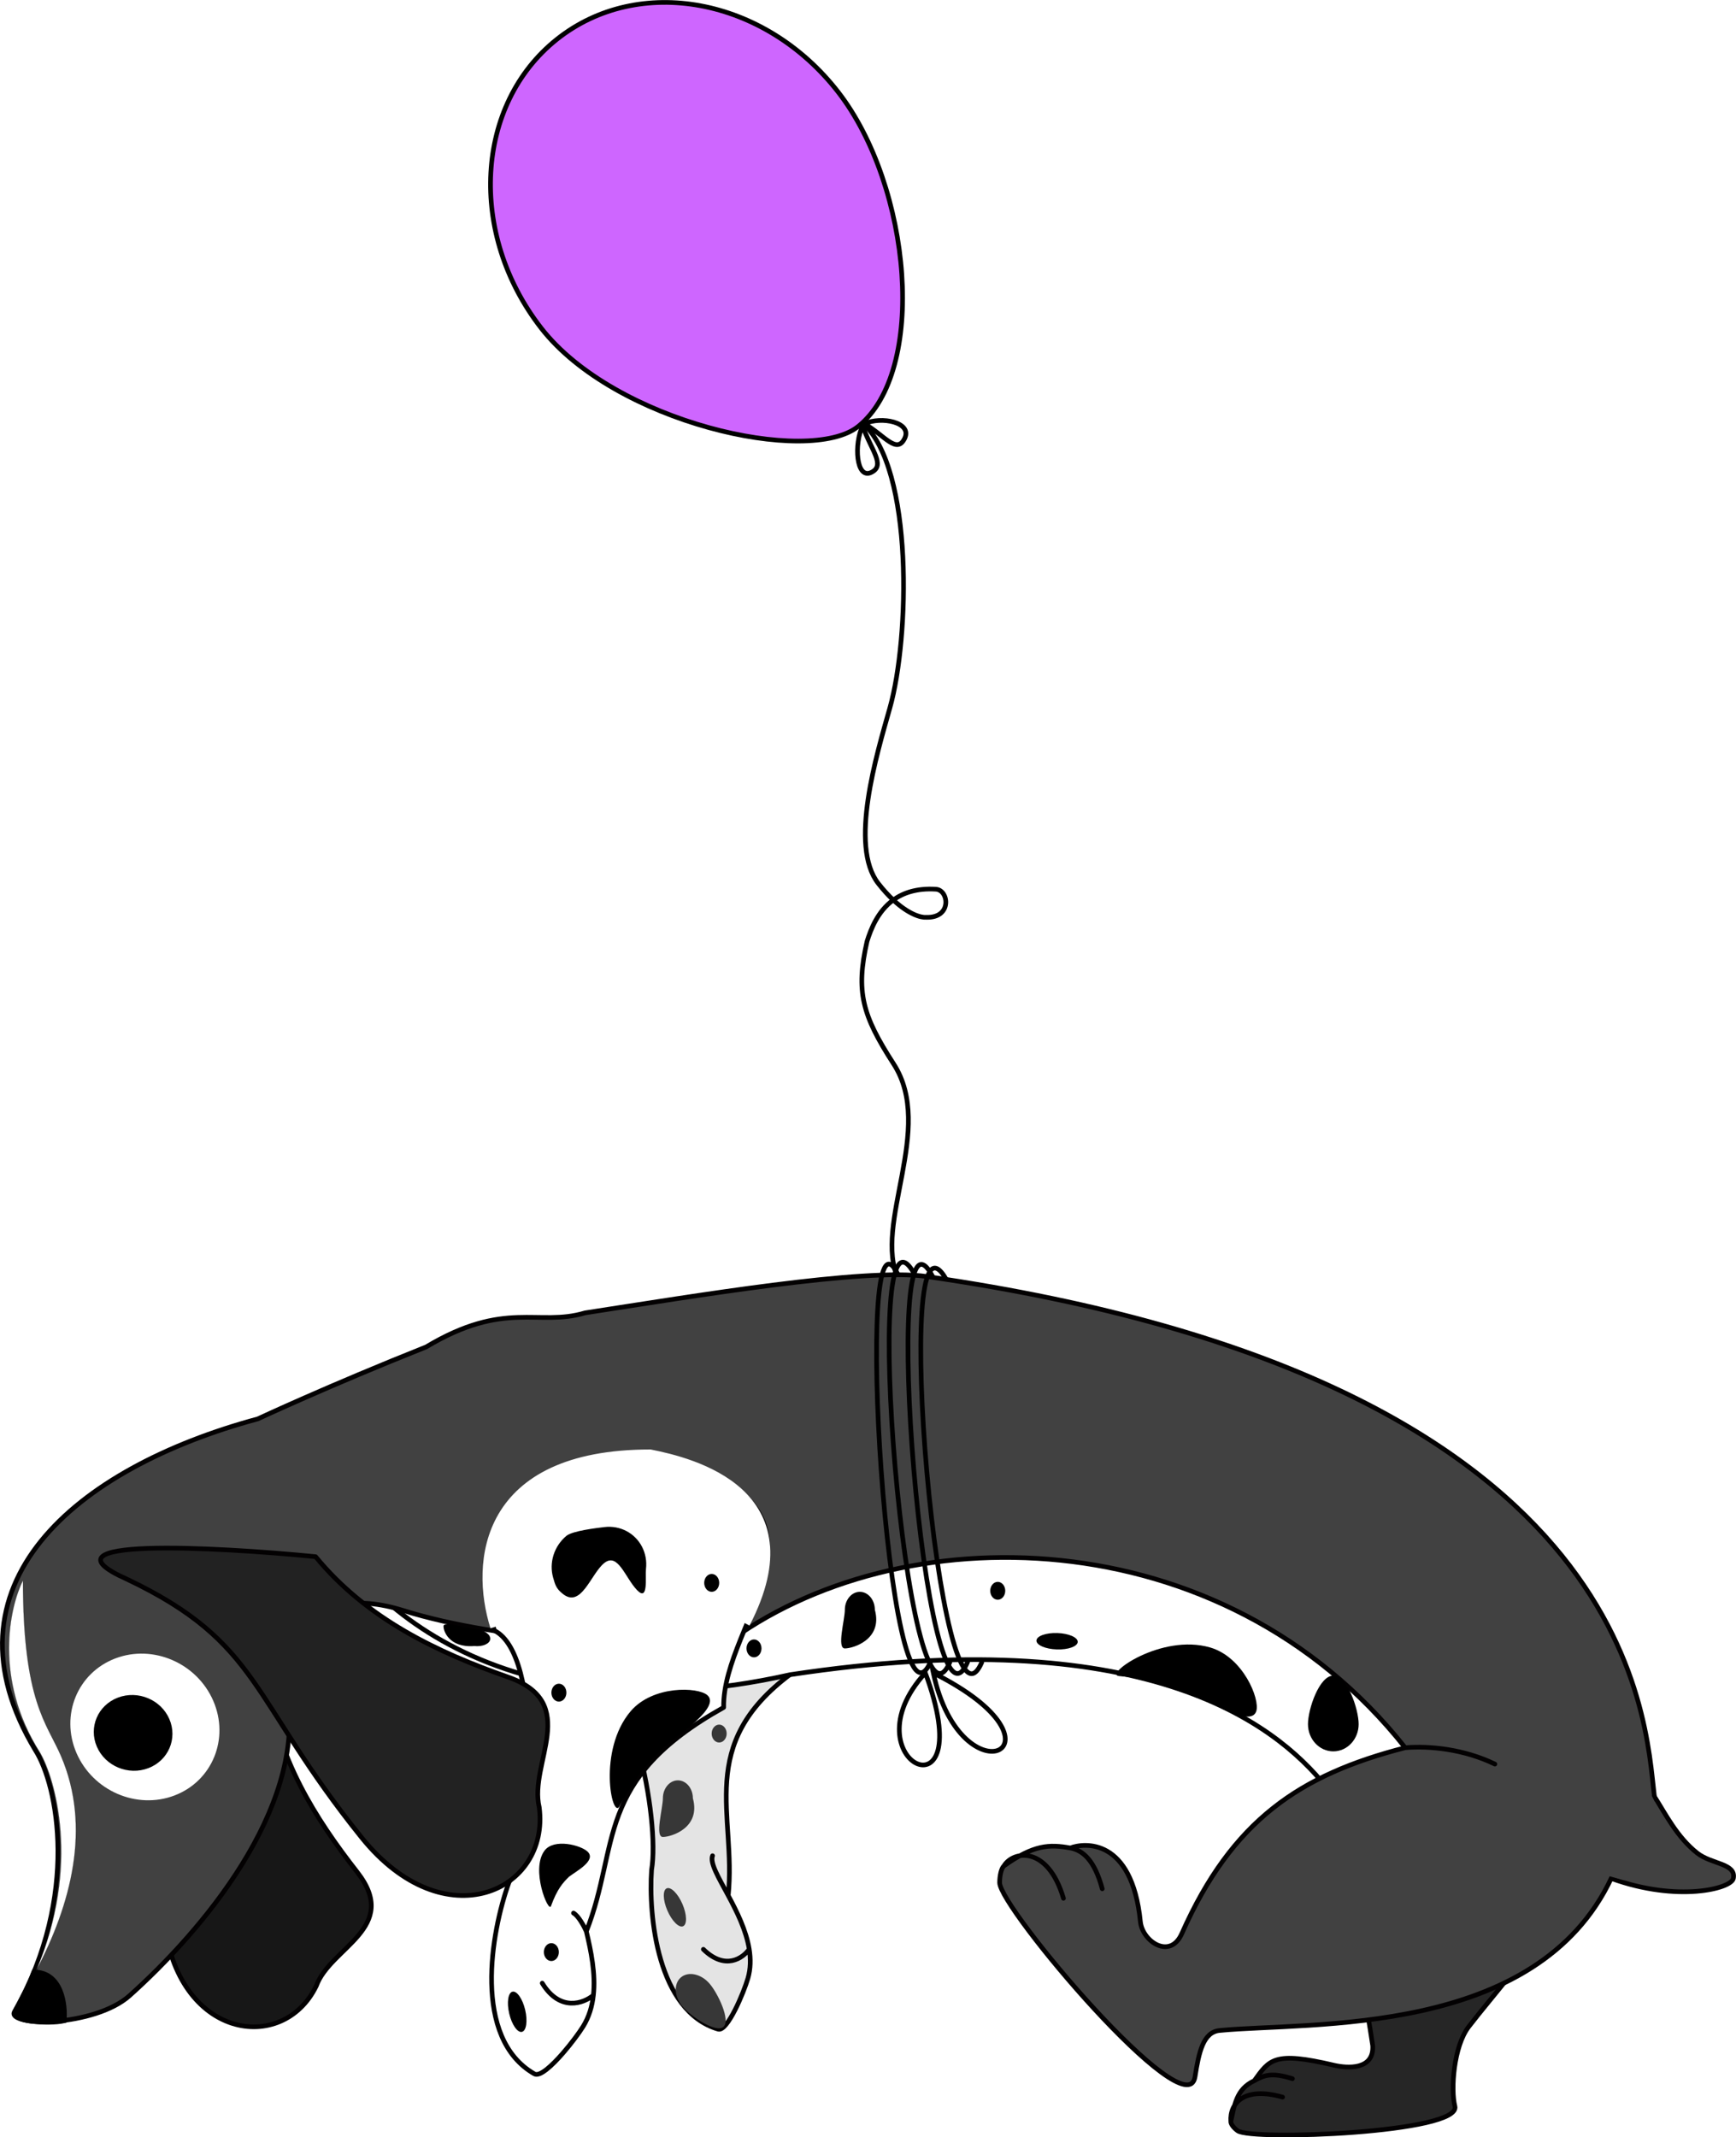 <svg width="18632" height="22935" viewBox="0 0 18632 22935" fill="none" xmlns="http://www.w3.org/2000/svg">
<g id="globo2">
<path id="Vector 17" d="M9642.16 13730.2C9365.63 13133.1 10039.4 12110.9 9591.43 11417.5C9253.36 10894.1 9182.92 10640.9 9305.87 10100.9C9346.79 9971.33 9418.96 9780.04 9587.27 9657.83M9260.43 4541.96C9808.41 5031.82 9761.23 6851.66 9551.24 7594.73C9409.71 8095.54 9110.5 9076.51 9426.4 9480.53C9482.42 9552.17 9536.45 9610.54 9587.27 9657.83M9587.27 9657.83C9694.25 9580.14 9840.07 9530.36 10041.4 9542.06C10183.9 9546.4 10222.9 9852.41 9941.29 9843.83C9886.33 9848.96 9754.03 9812.98 9587.27 9657.83Z" stroke="black" stroke-width="50" stroke-linecap="round" stroke-linejoin="round"/>
<path id="Vector 14" d="M9277.78 4547.77C9458.96 4462.73 9794.76 4532.3 9709.15 4705.28C9623.55 4878.26 9492.43 4670 9277.78 4547.77Z" stroke="black" stroke-width="50" stroke-linecap="round" stroke-linejoin="round"/>
<path id="Vector 15" d="M9259.12 4569.26C9163.92 4762.73 9187.75 5146.67 9349.8 5070.08C9511.85 4993.5 9342.9 4823.37 9259.12 4569.26Z" stroke="black" stroke-width="50" stroke-linecap="round" stroke-linejoin="round"/>
<path id="Ellipse 10" d="M8994.95 986.628C9388.77 1493.27 9630.56 2243.13 9678.53 2942.36C9702.5 3291.76 9677.98 3627.3 9600.6 3912.46C9523.16 4197.82 9393.36 4430.79 9208.27 4577.98C9079.2 4680.62 8853.44 4732.29 8569.45 4732.98C8286.75 4733.67 7951.17 4683.84 7607.13 4588.54C6918.24 4397.73 6201.19 4026.32 5808.23 3520.78C5019.54 2506.13 5099.81 1119.16 5977.29 421.356C6854.78 -276.443 8206.25 -28.027 8994.95 986.628Z" fill="#CE66FF" stroke="black" stroke-width="50" stroke-linecap="round" stroke-linejoin="round"/>
</g>
<path id="oreja2" d="M1198.3 17249.4C1967.19 18485.6 1575.87 18875.9 1759.99 20601.2C1896.72 21882.5 3035.84 22050.1 3394.78 21311.3C3543.76 20895.8 4303.92 20690.5 3833.25 20088.5C3380.29 19509.1 2972.43 18859.3 2881.62 18078.2C2087.2 17447.4 638.336 16398.6 1198.3 17249.4Z" fill="#171717" stroke="#030102" stroke-width="50" stroke-linecap="round" stroke-linejoin="round"/>
<path id="cola1" d="M18216.1 19885.8C17997.4 19713.2 17876.4 19466.2 17754.6 19276C17645.8 19522 17402.9 19966.7 17295 20158.3C18004.6 20415.4 18580.8 20268.1 18603.4 20158.3C18636.9 19995 18369.3 20006.7 18216.1 19885.8Z" fill="#414141" stroke="#030102" stroke-width="50" stroke-linecap="round" stroke-linejoin="round"/>
<g id="Group 2">
<g id="Vector 21">
<path d="M6267.37 17773.1C6760.41 17887.2 7086.85 19519.5 6993.09 20066.2C6958.91 20555.7 7054.03 21582.7 7707.88 21775.3C7806.94 21804.5 7983.46 21380.5 8027.27 21229.2C8056.92 21126.7 8058.02 21021.2 8041.07 20916.2C8008.26 20713 7907.8 20512.1 7815.88 20341.1C7904.81 19468 7462.43 18726.9 8487.98 17963.2C8253.61 17160 9175.71 15869.6 7349.14 15765.4C6849.44 15736.9 5412.5 16386.5 6267.37 17773.1Z" fill="#E4E4E4"/>
<path d="M7647.67 19914.1C7617.38 19990.2 7711.08 20146.2 7815.88 20341.1M8041.07 20916.2C8058.02 21021.2 8056.92 21126.7 8027.27 21229.2C7983.46 21380.5 7806.94 21804.5 7707.88 21775.3C7054.03 21582.7 6958.91 20555.7 6993.09 20066.2C7086.85 19519.5 6760.41 17887.2 6267.37 17773.1C5412.5 16386.5 6849.44 15736.9 7349.14 15765.4C9175.71 15869.6 8253.61 17160 8487.98 17963.2C7462.43 18726.9 7904.81 19468 7815.88 20341.1M8041.07 20916.2C7974.74 21012.7 7783.45 21148.2 7548.97 20918.3M8041.07 20916.2C8008.26 20713 7907.8 20512.1 7815.88 20341.1" stroke="#030102" stroke-width="50" stroke-linecap="round" stroke-linejoin="round"/>
</g>
<g id="Vector 24">
<path d="M16951.6 18723.9C17441.2 19929.7 16278.6 21077 15762.7 21749.9C15600.9 21961 15569.1 22424 15615 22602C15688.9 22888.7 13435 22974 13283.6 22865.7C13243.2 22836.8 13207.4 22793.2 13210 22763.8C13206 22703.8 13218.3 22644.3 13249.7 22594.6C13280.7 22486.2 13331.3 22388.6 13461.4 22328.4C13625 22102.3 13670.6 22009.5 14314.7 22161.6C14463.4 22196.7 14746.9 22213.8 14733 21953C14586.8 20970.3 14390.1 20453.8 14885.3 19603.7C15025 19425.9 15257.5 19202.1 15542.7 19048.9L16951.6 18723.9Z" fill="#262626"/>
<path d="M13210 22763.8C13207.4 22793.2 13243.2 22836.8 13283.6 22865.7C13435 22974 15688.9 22888.7 15615 22602C15569.1 22424 15600.9 21961 15762.7 21749.9C16278.6 21077 17441.2 19929.7 16951.6 18723.9L15542.7 19048.9C15257.5 19202.1 15025 19425.9 14885.3 19603.7C14390.1 20453.8 14586.8 20970.3 14733 21953C14746.9 22213.8 14463.4 22196.7 14314.7 22161.6C13670.6 22009.5 13625 22102.3 13461.4 22328.4M13210 22763.8C13197.4 22572.3 13349.5 22386.4 13765.6 22504.2M13210 22763.8C13249.9 22594.3 13265.6 22419 13461.4 22328.4M13461.4 22328.4C13572.7 22264.9 13656.2 22239 13871.3 22306.6" stroke="#030102" stroke-width="50" stroke-linecap="round" stroke-linejoin="round"/>
</g>
<path id="Vector 22" d="M8480.04 17971.2C12260.4 17400.1 13671.7 18472.1 14235.8 19178L15725.7 19554L15967 18871.8L11633.2 15480L3337 16083.4C3696.82 17016.3 5229.19 18699.9 8480.04 17971.2Z" fill="white" stroke="black" stroke-width="50"/>
<g id="Vector 18">
<path d="M9949 13698.5C17574 14800.3 17655 18442 17755.2 19268.8L17562.5 19677.5L17295.6 20151.2C16492.1 21864.2 14068.6 21694.9 13090.2 21789.2C12913.9 21806.2 12867.7 22019.2 12825.8 22286.6C12737.9 22847.3 10728.8 20474.1 10728.8 20202.8C10728.8 20130.5 10745.8 20048.9 10775.1 20023C10807.5 19968.5 10870.4 19925.8 10946.2 19914C11162 19795.3 11306.5 19797.7 11487.5 19830.8C11630.5 19774.5 12148.5 19715.1 12239.5 20622C12260.5 20831.3 12557.2 21035 12684.1 20749.3C13224.6 19532.4 13950.7 19044.8 15081.6 18754.7C13114.8 16268.6 9626.16 16245.9 7773.46 17654C6985.36 17670.4 5403.97 17619.2 4331.08 17283.3C3258.19 16947.4 3055.48 17756.5 3088.23 18203.1C3267.43 19427.7 2158.99 20728.6 1390.16 21415.9C1017.31 21749.2 62.656 21760.8 164.666 21577.4C857.19 20332 617.964 19157.3 381.436 18784.4C-687.979 17012 809.206 15754.6 2767.21 15226.1C2767.21 15226.1 3524.08 14872.2 4573.71 14454.1C5422 13946 5774.64 14239.6 6279 14088.5C7437.44 13910.7 9273.94 13600.9 9949 13698.5Z" fill="#414141"/>
<path d="M10775.1 20023C10745.8 20048.9 10728.8 20130.5 10728.8 20202.8C10728.8 20474.1 12737.9 22847.3 12825.8 22286.6C12867.7 22019.2 12913.9 21806.2 13090.2 21789.2C14068.6 21694.9 16492.1 21864.2 17295.6 20151.2L17562.5 19677.5L17755.2 19268.8C17655 18442 17574 14800.3 9949 13698.5C9273.94 13600.9 7437.44 13910.7 6279 14088.5C5774.64 14239.6 5422 13946 4573.71 14454.1C3524.08 14872.2 2767.21 15226.1 2767.21 15226.1C809.206 15754.6 -687.979 17012 381.436 18784.4C617.964 19157.3 857.19 20332 164.666 21577.4C62.656 21760.8 1017.31 21749.2 1390.16 21415.9C2158.99 20728.6 3267.43 19427.7 3088.23 18203.1C3055.48 17756.5 3258.19 16947.4 4331.08 17283.3C5403.97 17619.2 6985.36 17670.4 7773.46 17654C9626.16 16245.9 13114.8 16268.6 15081.6 18754.7M10775.1 20023C10872.5 19859.5 11245 19801.3 11413.8 20370.8M10775.1 20023C11094 19796 11262.6 19789.7 11487.5 19830.8M11487.5 19830.8C11630.5 19774.5 12148.5 19715.1 12239.5 20622C12260.5 20831.3 12557.2 21035 12684.1 20749.3C13224.6 19532.4 13950.7 19044.8 15081.6 18754.7M11487.5 19830.8C11626 19856.1 11749.1 19967.7 11830 20268.7M16044.1 18930.4C15708.7 18768.6 15342.4 18733.5 15081.6 18754.7" stroke="#030102" stroke-width="50" stroke-linecap="round" stroke-linejoin="round"/>
</g>
<path id="Vector 35" d="M17719.2 19466.4L17804.6 19423.7L17719.2 19252.9L17633.8 19295.6L17719.2 19466.4ZM17275 20035L17249.5 20127.1L17433.6 20178L17459 20086L17275 20035ZM17459 20086C17489.8 19974.9 17537 19823.5 17590.1 19694C17616.7 19629 17643.7 19572.1 17669.7 19529.4C17682.6 19508 17694.2 19492 17704.1 19480.7C17714.6 19468.8 17719.9 19466.1 17719.2 19466.4L17633.8 19295.6C17578.6 19323.2 17536.8 19380.1 17506.3 19430.3C17473.1 19485.1 17441.8 19552.1 17413.3 19621.5C17356.3 19760.7 17306.7 19920.1 17275 20035L17459 20086Z" fill="#414141"/>
<g id="Vector 20">
<path d="M5306.12 17497.8C5820.75 17753.5 5731.08 19638.4 5459.94 20207.3C5272.66 20729.8 5065.56 21870.9 5735.42 22255C5793.26 22288.1 5923.97 22168.2 6043.3 22030.6C6133.38 21926.7 6216.97 21812.8 6257.82 21747.1C6322.07 21643.8 6355.49 21529.4 6368.6 21410.8C6393.99 21181.3 6343.29 20936.2 6292.97 20725.9C6658.23 19801.2 6368.6 19102.6 7766.75 18322.7C7750.45 17387.5 9171.3 16232.4 7167.72 15630.7C6619.6 15466.1 4776.23 15762.9 5306.12 17497.8Z" fill="white"/>
<path d="M6368.6 21410.8C6355.49 21529.4 6322.07 21643.8 6257.82 21747.1C6216.97 21812.8 6133.38 21926.7 6043.3 22030.6C5923.97 22168.2 5793.26 22288.1 5735.42 22255C5065.56 21870.9 5272.66 20729.8 5459.94 20207.3C5731.08 19638.4 5820.75 17753.5 5306.12 17497.8C4776.23 15762.9 6619.6 15466.1 7167.72 15630.7C9171.3 16232.4 7750.45 17387.5 7766.75 18322.7C6368.6 19102.6 6658.23 19801.2 6292.97 20725.9M6368.6 21410.8C6265.27 21497.9 6010.81 21593.9 5819.62 21281.5M6368.6 21410.8C6393.99 21181.3 6343.29 20936.2 6292.97 20725.9M6292.97 20725.9C6269.23 20672.5 6208.41 20558.5 6155.08 20529.3" stroke="#030102" stroke-width="50" stroke-linecap="round" stroke-linejoin="round"/>
</g>
<g id="Vector 23" filter="url(#filter0_d_0_1)">
<path d="M5306.63 17460C5087.78 16765 5188.45 15599 6978.51 15599C7419.5 15686 8739.82 16007.8 8004.81 17423.6" stroke="white" stroke-width="89"/>
</g>
<path id="Vector 25" d="M154.256 21590.3C214.339 21483.3 315.253 21293.4 363.355 21162C662.564 21162 705.173 21510.9 689.077 21685.4C520.039 21723.5 97.185 21691.8 154.256 21590.3Z" fill="black" stroke="black" stroke-width="50"/>
<path id="Vector 26" d="M10010 13698C9423.5 12593.5 9929.31 18935.5 10388 17827.9" stroke="black" stroke-width="50"/>
<path id="Vector 27" d="M9638 13676.5C9141.5 12661.5 9535.32 18925.7 9994 17818.1" stroke="black" stroke-width="50"/>
<path id="Vector 28" d="M9820.5 13683.5C9205.5 12532.5 9739.97 18936.7 10198 17828.9" stroke="black" stroke-width="50"/>
<path id="Vector 29" d="M10156.5 13730C9545.5 12665 10082.3 18936.7 10541 17828.9" stroke="black" stroke-width="50"/>
<path id="Vector 30" d="M9931.3 17952C9067.01 18897.7 10541.6 19595.5 9931.3 17952Z" stroke="black" stroke-width="50"/>
<path id="Vector 31" d="M10017 17953C10320.9 19363.6 11590.8 18742.9 10017 17953Z" stroke="black" stroke-width="50"/>
<ellipse id="Ellipse 4" rx="785.981" ry="800.868" transform="matrix(0.934 -0.356 0.397 0.918 1555.08 18532.1)" fill="white"/>
<g id="ojoder" filter="url(#filter1_d_0_1)">
<ellipse rx="416.514" ry="412.19" transform="matrix(0.934 -0.356 0.397 0.918 1428.68 18594.7)" fill="black"/>
</g>
<path id="Ellipse 11" d="M6648 19384C6568.5 19526.9 6412.5 18784 6767.08 18365C7004.81 18084 7491.93 18101 7593 18192C7733.5 18318.5 7291 18610.5 7129 18746C6981.42 18887.3 6843.04 19033.5 6648 19384Z" fill="black"/>
<path id="Ellipse 20" d="M12009.5 17985.8C11846.7 17971.4 12461.5 17526.2 12988.7 17679.3C13342.1 17781.9 13525.1 18233.6 13483.2 18363C13424.9 18542.9 12977.9 18257.8 12788.2 18165.1C12598.9 18087.9 12409.1 18021.1 12009.5 17985.8Z" fill="black"/>
<path id="Ellipse 15" d="M5913.29 20455.1C5886.11 20529.9 5692.59 20062.8 5843.73 19860C5945.06 19724 6233.89 19800.9 6305.8 19869.4C6405.77 19964.5 6185.51 20079.1 6108.79 20138.2C6041.36 20202.8 5979.99 20271.5 5913.29 20455.1Z" fill="black"/>
<path id="Ellipse 26" d="M5090.49 17663.8C4817.48 17685 4755.31 17497.1 4760.45 17447.2C4765.58 17397.3 5019.77 17473.9 5109.08 17483C5198.39 17492.2 5266.63 17540.1 5261.5 17590C5256.36 17639.9 5179.8 17673 5090.49 17663.8Z" fill="black"/>
<path id="Ellipse 21" d="M9389.52 17274.5C9476.52 17593.5 9156.44 17689.5 9067.52 17689.5C8978.6 17689.5 9067.52 17380.8 9067.52 17274.5C9067.52 17168.2 9139.6 17082 9228.52 17082C9317.44 17082 9389.52 17168.2 9389.52 17274.5Z" fill="black"/>
<path id="Ellipse 27" d="M7436.52 19297.5C7523.52 19616.5 7203.44 19712.5 7114.52 19712.5C7025.6 19712.5 7114.52 19403.8 7114.52 19297.5C7114.52 19191.2 7186.6 19105 7275.52 19105C7364.44 19105 7436.52 19191.2 7436.52 19297.5Z" fill="#373737"/>
<ellipse id="Ellipse 16" cx="7638.5" cy="16986" rx="80.5" ry="96" fill="black"/>
<ellipse id="Ellipse 23" cx="8092.5" cy="17689" rx="80.5" ry="96" fill="black"/>
<ellipse id="Ellipse 28" cx="7718.5" cy="18603" rx="80.5" ry="96" fill="#373737"/>
<ellipse id="Ellipse 22" cx="10708.5" cy="17071" rx="80.5" ry="96" fill="black"/>
<ellipse id="Ellipse 19" cx="5917.5" cy="20948" rx="80.5" ry="96" fill="black"/>
<ellipse id="Ellipse 18" cx="5998.5" cy="18164" rx="80.5" ry="96" fill="black"/>
<path id="Ellipse 30" d="M7615.55 21286.5C7524.91 21181.3 7386.86 21151.6 7307.22 21220.2C7227.57 21288.8 7236.48 21429.8 7327.12 21535C7417.76 21640.2 7684.51 21819.3 7764.16 21750.7C7843.81 21682.1 7706.19 21391.8 7615.55 21286.5Z" fill="#373737"/>
<path id="Ellipse 24" d="M14582 18502C14582 18663.3 14460.2 18794 14310 18794C14159.8 18794 14038 18663.3 14038 18502C14038 18340.7 14159.8 17981 14310 17981C14460.2 17981 14582 18340.7 14582 18502Z" fill="black"/>
<ellipse id="Ellipse 14" cx="5551" cy="21588.5" rx="88" ry="221.5" transform="rotate(-13.258 5551 21588.5)" fill="black"/>
<ellipse id="Ellipse 25" cx="11345.3" cy="17612.2" rx="88" ry="221.5" transform="rotate(91.887 11345.3 17612.2)" fill="black"/>
<ellipse id="Ellipse 29" cx="7243.49" cy="20467.2" rx="88" ry="221.5" transform="rotate(156.682 7243.49 20467.2)" fill="#373737"/>
<path id="Ellipse 13" d="M6836.34 17062.7C6962.61 17195 6923.45 16918.9 6933.15 16836.3C6942.85 16753.7 6928.12 16671 6890.82 16598.7C6853.52 16526.4 6795.33 16467.7 6723.6 16430C6651.88 16392.3 6569.85 16377.4 6487.87 16387C6405.9 16396.7 6143.89 16427.4 6079.3 16481.2C6014.7 16535 5966.65 16606.2 5941.21 16685.9C5915.77 16765.6 5914.09 16850.3 5936.37 16929.1C5958.66 17007.9 5970.26 17046.3 6032.77 17097.7C6236.93 17272.8 6340.86 16886.4 6486.67 16772C6632.48 16657.5 6710.07 16930.5 6836.34 17062.7Z" fill="black"/>
<path id="Vector 33" d="M654 18843C501.056 18487.7 246.5 18263 246.5 16960C106.667 17239.5 -73.7 18013.7 429.5 18806.5C587.833 19075.2 871.5 20015.5 388.5 21145C760 20442 983.5 19608.5 654 18843Z" fill="white" stroke="black"/>
</g>
<path id="oreja1" d="M1365.14 16947.5C2802.02 17631.8 2680.87 18228.8 3880.47 19718C4771.26 20823.9 5904.22 20294.9 5787.46 19394.3C5673.84 18919.5 6240.04 18272.4 5453.06 17997C4695.66 17731.9 3937.03 17374.4 3387.14 16704.6C2289.44 16597 348.26 16495 1365.14 16947.5Z" fill="#222222" stroke="#030102" stroke-width="50" stroke-linecap="round" stroke-linejoin="round"/>
<defs>
<filter id="filter0_d_0_1" x="5052.51" y="15428.5" width="3341.12" height="2170.87" filterUnits="userSpaceOnUse" color-interpolation-filters="sRGB">
<feFlood flood-opacity="0" result="BackgroundImageFix"/>
<feColorMatrix in="SourceAlpha" type="matrix" values="0 0 0 0 0 0 0 0 0 0 0 0 0 0 0 0 0 0 127 0" result="hardAlpha"/>
<feOffset/>
<feGaussianBlur stdDeviation="63"/>
<feComposite in2="hardAlpha" operator="out"/>
<feColorMatrix type="matrix" values="0 0 0 0 1 0 0 0 0 1 0 0 0 0 1 0 0 0 1 0"/>
<feBlend mode="normal" in2="BackgroundImageFix" result="effect1_dropShadow_0_1"/>
<feBlend mode="normal" in="SourceGraphic" in2="effect1_dropShadow_0_1" result="shape"/>
</filter>
<filter id="filter1_d_0_1" x="881.505" y="18064.1" width="1094.35" height="1063.24" filterUnits="userSpaceOnUse" color-interpolation-filters="sRGB">
<feFlood flood-opacity="0" result="BackgroundImageFix"/>
<feColorMatrix in="SourceAlpha" type="matrix" values="0 0 0 0 0 0 0 0 0 0 0 0 0 0 0 0 0 0 127 0" result="hardAlpha"/>
<feMorphology radius="121" operator="dilate" in="SourceAlpha" result="effect1_dropShadow_0_1"/>
<feOffset dy="1"/>
<feGaussianBlur stdDeviation="2"/>
<feComposite in2="hardAlpha" operator="out"/>
<feColorMatrix type="matrix" values="0 0 0 0 0.887 0 0 0 0 0.663 0 0 0 0 0.325 0 0 0 1 0"/>
<feBlend mode="normal" in2="BackgroundImageFix" result="effect1_dropShadow_0_1"/>
<feBlend mode="normal" in="SourceGraphic" in2="effect1_dropShadow_0_1" result="shape"/>
</filter>
</defs>
</svg>
